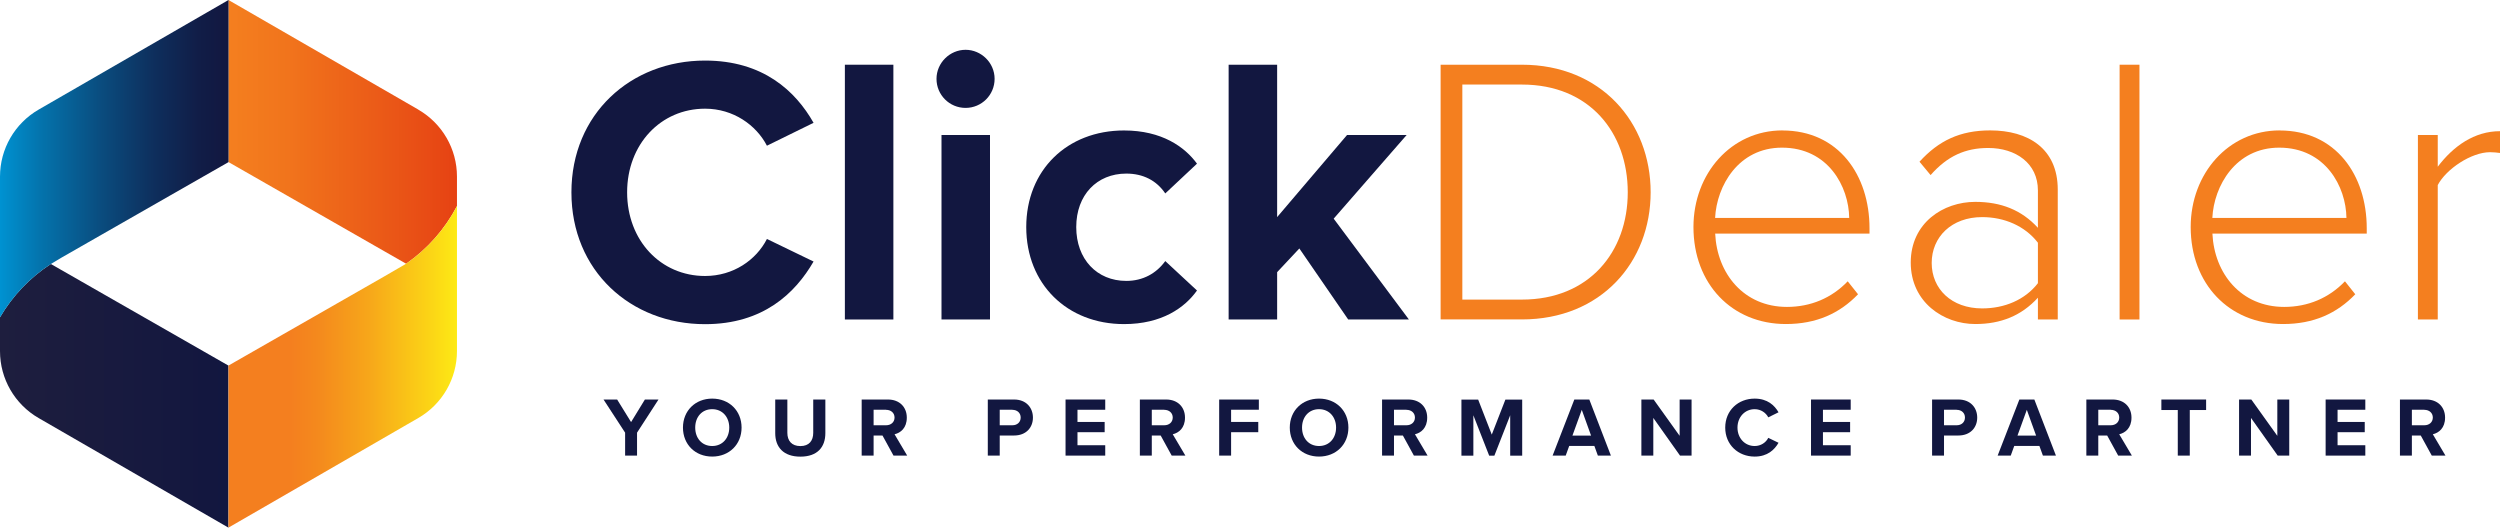 <?xml version="1.0" encoding="UTF-8"?><svg id="Layer_2" xmlns="http://www.w3.org/2000/svg" width="385.53" height="81.37" xmlns:xlink="http://www.w3.org/1999/xlink" viewBox="0 0 385.53 81.37"><defs><style>.cls-1{fill:url(#linear-gradient);}.cls-2{fill:#f47f1f;}.cls-3{fill:#121740;}.cls-4{fill:url(#linear-gradient-3);}.cls-5{fill:url(#linear-gradient-4);}.cls-6{fill:url(#linear-gradient-2);}</style><linearGradient id="linear-gradient" x1="35.23" y1="20.34" x2="70.47" y2="20.34" gradientUnits="userSpaceOnUse"><stop offset="0" stop-color="#f47f1f"/><stop offset=".26" stop-color="#f1741c"/><stop offset=".71" stop-color="#ea5717"/><stop offset="1" stop-color="#e64213"/></linearGradient><linearGradient id="linear-gradient-2" x1="0" y1="61.04" x2="35.23" y2="61.04" gradientUnits="userSpaceOnUse"><stop offset="0" stop-color="#1e1e3e"/><stop offset=".91" stop-color="#13173f"/><stop offset="1" stop-color="#121740"/></linearGradient><linearGradient id="linear-gradient-3" x1="0" y1="24.47" x2="35.23" y2="24.47" gradientUnits="userSpaceOnUse"><stop offset="0" stop-color="#0092d1"/><stop offset=".18" stop-color="#0473ac"/><stop offset=".45" stop-color="#0a4b7d"/><stop offset=".68" stop-color="#0e2e5c"/><stop offset=".87" stop-color="#111d47"/><stop offset="1" stop-color="#121740"/></linearGradient><linearGradient id="linear-gradient-4" x1="35.23" y1="56.58" x2="70.47" y2="56.58" gradientUnits="userSpaceOnUse"><stop offset=".27" stop-color="#f47f1f"/><stop offset=".39" stop-color="#f4891d"/><stop offset=".61" stop-color="#f7a61a"/><stop offset=".88" stop-color="#fbd416"/><stop offset="1" stop-color="#fdea14"/></linearGradient></defs><g id="Layer_1-2"><path class="cls-1" d="m64.51,16.9L35.23,0h0v24.99l27.4,15.68c3.28-2.27,5.98-5.33,7.84-8.89v-4.55c0-4.26-2.27-8.19-5.96-10.32Z"/><path class="cls-6" d="m0,48.94v5.21c0,4.26,2.27,8.19,5.96,10.32l29.27,16.9v-24.99l-27.39-15.67c-3.22,2.09-5.91,4.91-7.85,8.23Z"/><path class="cls-3" d="m96.4,66.72l-3.33-5.11h2.1l2.15,3.48,2.13-3.48h2.1l-3.31,5.11v3.54h-1.84v-3.54Z"/><path class="cls-3" d="m109.83,61.47c2.62,0,4.53,1.87,4.53,4.47s-1.91,4.47-4.53,4.47-4.51-1.87-4.51-4.47,1.91-4.47,4.51-4.47Zm0,1.63c-1.6,0-2.62,1.22-2.62,2.84s1.02,2.84,2.62,2.84,2.63-1.23,2.63-2.84-1.04-2.84-2.63-2.84Z"/><path class="cls-3" d="m119.55,61.61h1.87v5.14c0,1.21.66,2.04,2.01,2.04s1.98-.83,1.98-2.04v-5.14h1.87v5.19c0,2.15-1.23,3.62-3.85,3.62s-3.88-1.48-3.88-3.61v-5.2Z"/><path class="cls-3" d="m136.07,67.16h-1.35v3.1h-1.84v-8.65h4.05c1.8,0,2.91,1.18,2.91,2.79s-.96,2.35-1.89,2.57l1.95,3.29h-2.11l-1.7-3.1Zm.58-3.97h-1.93v2.39h1.93c.74,0,1.3-.47,1.3-1.19s-.56-1.19-1.3-1.19Z"/><path class="cls-3" d="m152.33,61.61h4.05c1.88,0,2.91,1.27,2.91,2.79s-1.04,2.76-2.91,2.76h-2.21v3.1h-1.84v-8.65Zm3.8,1.58h-1.96v2.39h1.96c.73,0,1.27-.47,1.27-1.19s-.54-1.19-1.27-1.19Z"/><path class="cls-3" d="m164.32,61.61h6.12v1.58h-4.28v1.88h4.19v1.58h-4.19v2.01h4.28v1.6h-6.12v-8.65Z"/><path class="cls-3" d="m178.97,67.16h-1.35v3.1h-1.84v-8.65h4.05c1.8,0,2.91,1.18,2.91,2.79s-.96,2.35-1.89,2.57l1.95,3.29h-2.11l-1.7-3.1Zm.58-3.97h-1.93v2.39h1.93c.74,0,1.3-.47,1.3-1.19s-.56-1.19-1.3-1.19Z"/><path class="cls-3" d="m188.01,61.61h6.12v1.58h-4.28v1.88h4.19v1.58h-4.19v3.61h-1.84v-8.65Z"/><path class="cls-3" d="m203.41,61.47c2.62,0,4.53,1.87,4.53,4.47s-1.91,4.47-4.53,4.47-4.51-1.87-4.51-4.47,1.91-4.47,4.51-4.47Zm0,1.63c-1.59,0-2.62,1.22-2.62,2.84s1.02,2.84,2.62,2.84,2.63-1.23,2.63-2.84-1.04-2.84-2.63-2.84Z"/><path class="cls-3" d="m216.32,67.16h-1.35v3.1h-1.84v-8.65h4.05c1.8,0,2.91,1.18,2.91,2.79s-.96,2.35-1.89,2.57l1.95,3.29h-2.11l-1.7-3.1Zm.58-3.97h-1.93v2.39h1.93c.74,0,1.3-.47,1.3-1.19s-.56-1.19-1.3-1.19Z"/><path class="cls-3" d="m232.89,64.04l-2.44,6.23h-.8l-2.44-6.23v6.23h-1.84v-8.65h2.58l2.1,5.4,2.1-5.4h2.59v8.65h-1.85v-6.23Z"/><path class="cls-3" d="m245.86,68.77h-3.87l-.54,1.49h-2.02l3.35-8.65h2.31l3.33,8.65h-2.01l-.54-1.49Zm-3.37-1.6h2.87l-1.43-3.97-1.44,3.97Z"/><path class="cls-3" d="m254.96,64.45v5.81h-1.84v-8.65h1.89l4.01,5.6v-5.6h1.84v8.65h-1.78l-4.12-5.81Z"/><path class="cls-3" d="m266.05,65.94c0-2.66,2.01-4.47,4.54-4.47,1.97,0,3.07,1.04,3.68,2.11l-1.58.78c-.36-.7-1.14-1.26-2.1-1.26-1.5,0-2.65,1.21-2.65,2.84s1.14,2.84,2.65,2.84c.96,0,1.74-.54,2.1-1.26l1.58.76c-.62,1.08-1.71,2.13-3.68,2.13-2.53,0-4.54-1.82-4.54-4.47Z"/><path class="cls-3" d="m279.28,61.61h6.12v1.58h-4.28v1.88h4.19v1.58h-4.19v2.01h4.28v1.6h-6.12v-8.65Z"/><path class="cls-3" d="m297.95,61.61h4.05c1.88,0,2.91,1.27,2.91,2.79s-1.04,2.76-2.91,2.76h-2.21v3.1h-1.84v-8.65Zm3.8,1.58h-1.96v2.39h1.96c.73,0,1.27-.47,1.27-1.19s-.54-1.19-1.27-1.19Z"/><path class="cls-3" d="m314.49,68.77h-3.87l-.54,1.49h-2.02l3.35-8.65h2.31l3.33,8.65h-2.01l-.54-1.49Zm-3.37-1.6h2.87l-1.43-3.97-1.44,3.97Z"/><path class="cls-3" d="m324.93,67.16h-1.35v3.1h-1.84v-8.65h4.05c1.8,0,2.91,1.18,2.91,2.79s-.96,2.35-1.89,2.57l1.95,3.29h-2.11l-1.7-3.1Zm.58-3.97h-1.93v2.39h1.93c.74,0,1.3-.47,1.3-1.19s-.56-1.19-1.3-1.19Z"/><path class="cls-3" d="m335.84,63.23h-2.53v-1.62h6.9v1.62h-2.52v7.03h-1.85v-7.03Z"/><path class="cls-3" d="m347.13,64.45v5.81h-1.84v-8.65h1.89l4.01,5.6v-5.6h1.84v8.65h-1.78l-4.12-5.81Z"/><path class="cls-3" d="m358.64,61.61h6.12v1.58h-4.28v1.88h4.19v1.58h-4.19v2.01h4.28v1.6h-6.12v-8.65Z"/><path class="cls-3" d="m373.29,67.16h-1.35v3.1h-1.84v-8.65h4.05c1.8,0,2.91,1.18,2.91,2.79s-.96,2.35-1.89,2.57l1.95,3.29h-2.11l-1.7-3.1Zm.58-3.97h-1.93v2.39h1.93c.74,0,1.3-.47,1.3-1.19s-.56-1.19-1.3-1.19Z"/><path class="cls-3" d="m88.12,29.66c0-12.07,9.13-20.32,20.61-20.32,8.95,0,13.96,4.71,16.73,9.6l-7.19,3.53c-1.65-3.18-5.18-5.71-9.54-5.71-6.83,0-12.02,5.48-12.02,12.9s5.18,12.9,12.02,12.9c4.36,0,7.89-2.47,9.54-5.71l7.19,3.48c-2.83,4.89-7.77,9.66-16.73,9.66-11.49,0-20.61-8.25-20.61-20.32Z"/><path class="cls-3" d="m130.29,9.98h7.48v39.29h-7.48V9.98Z"/><path class="cls-3" d="m144.42,12.16c0-2.47,2.06-4.48,4.48-4.48s4.48,2,4.48,4.48-2,4.48-4.48,4.48-4.48-2-4.48-4.48Zm.77,8.66h7.48v28.45h-7.48v-28.45Z"/><path class="cls-3" d="m173.34,20.12c5.83,0,9.36,2.53,11.25,5.12l-4.89,4.59c-1.35-2-3.42-3.06-6.01-3.06-4.54,0-7.72,3.3-7.72,8.25s3.18,8.3,7.72,8.3c2.59,0,4.65-1.18,6.01-3.06l4.89,4.54c-1.88,2.65-5.42,5.18-11.25,5.18-8.78,0-15.08-6.18-15.08-14.96s6.3-14.9,15.08-14.9Z"/><path class="cls-3" d="m200.37,38.32l-3.42,3.65v7.3h-7.48V9.98h7.48v23.5l10.78-12.66h9.19l-11.25,12.9,11.6,15.55h-9.36l-7.54-10.96Z"/><path class="cls-2" d="m222.16,9.98h12.54c12.19,0,19.85,8.89,19.85,19.67s-7.66,19.61-19.85,19.61h-12.54V9.98Zm12.54,36.22c10.37,0,16.32-7.36,16.32-16.55s-5.89-16.61-16.32-16.61h-9.19v33.16h9.19Z"/><path class="cls-2" d="m274.87,20.12c8.66,0,13.43,6.89,13.43,15.08v.82h-23.8c.29,6.18,4.42,11.31,11.07,11.31,3.65,0,6.89-1.36,9.37-3.95l1.59,2c-2.83,2.95-6.42,4.59-11.13,4.59-8.3,0-14.25-6.18-14.25-14.96,0-8.25,5.83-14.9,13.72-14.9Zm-10.37,13.49h20.67c-.06-4.83-3.24-10.84-10.37-10.84-6.71,0-10.07,5.89-10.31,10.84Z"/><path class="cls-2" d="m314.27,45.91c-2.53,2.77-5.71,4.06-9.66,4.06-4.89,0-9.95-3.36-9.95-9.48s5.01-9.36,9.95-9.36c3.95,0,7.13,1.24,9.66,4v-5.77c0-4.18-3.42-6.54-7.66-6.54-3.53,0-6.3,1.24-8.89,4.18l-1.71-2.06c2.95-3.24,6.24-4.83,10.9-4.83,5.83,0,10.42,2.77,10.42,9.13v20.03h-3.06v-3.36Zm0-8.48c-2-2.59-5.18-3.95-8.6-3.95-4.71,0-7.78,3.06-7.78,7.07s3.06,7.01,7.78,7.01c3.42,0,6.6-1.3,8.6-3.89v-6.24Z"/><path class="cls-2" d="m326.87,9.98h3.06v39.29h-3.06V9.98Z"/><path class="cls-2" d="m351.55,20.12c8.66,0,13.43,6.89,13.43,15.08v.82h-23.8c.29,6.18,4.42,11.31,11.07,11.31,3.65,0,6.89-1.36,9.37-3.95l1.59,2c-2.83,2.95-6.42,4.59-11.13,4.59-8.3,0-14.25-6.18-14.25-14.96,0-8.25,5.83-14.9,13.72-14.9Zm-10.37,13.49h20.67c-.06-4.83-3.24-10.84-10.37-10.84-6.71,0-10.07,5.89-10.31,10.84Z"/><path class="cls-2" d="m372.87,20.82h3.06v4.89c2.41-3.18,5.65-5.48,9.6-5.48v3.36c-.53-.06-.94-.12-1.53-.12-2.89,0-6.77,2.59-8.07,5.07v20.73h-3.06v-28.45Z"/><path class="cls-4" d="m35.13.06L5.96,16.9C2.27,19.03,0,22.97,0,27.23v21.71c1.94-3.32,4.63-6.14,7.85-8.23l1.7-1.02,16.61-9.5,9.08-5.19V0l-.11.06Z"/><path class="cls-5" d="m62.63,40.67l-3.41,1.98-15.52,8.88-8.46,4.84v24.99h0l.12-.07,29.15-16.83c3.69-2.13,5.96-6.07,5.96-10.32v-22.37c-1.85,3.57-4.55,6.62-7.84,8.89Z"/></g></svg>